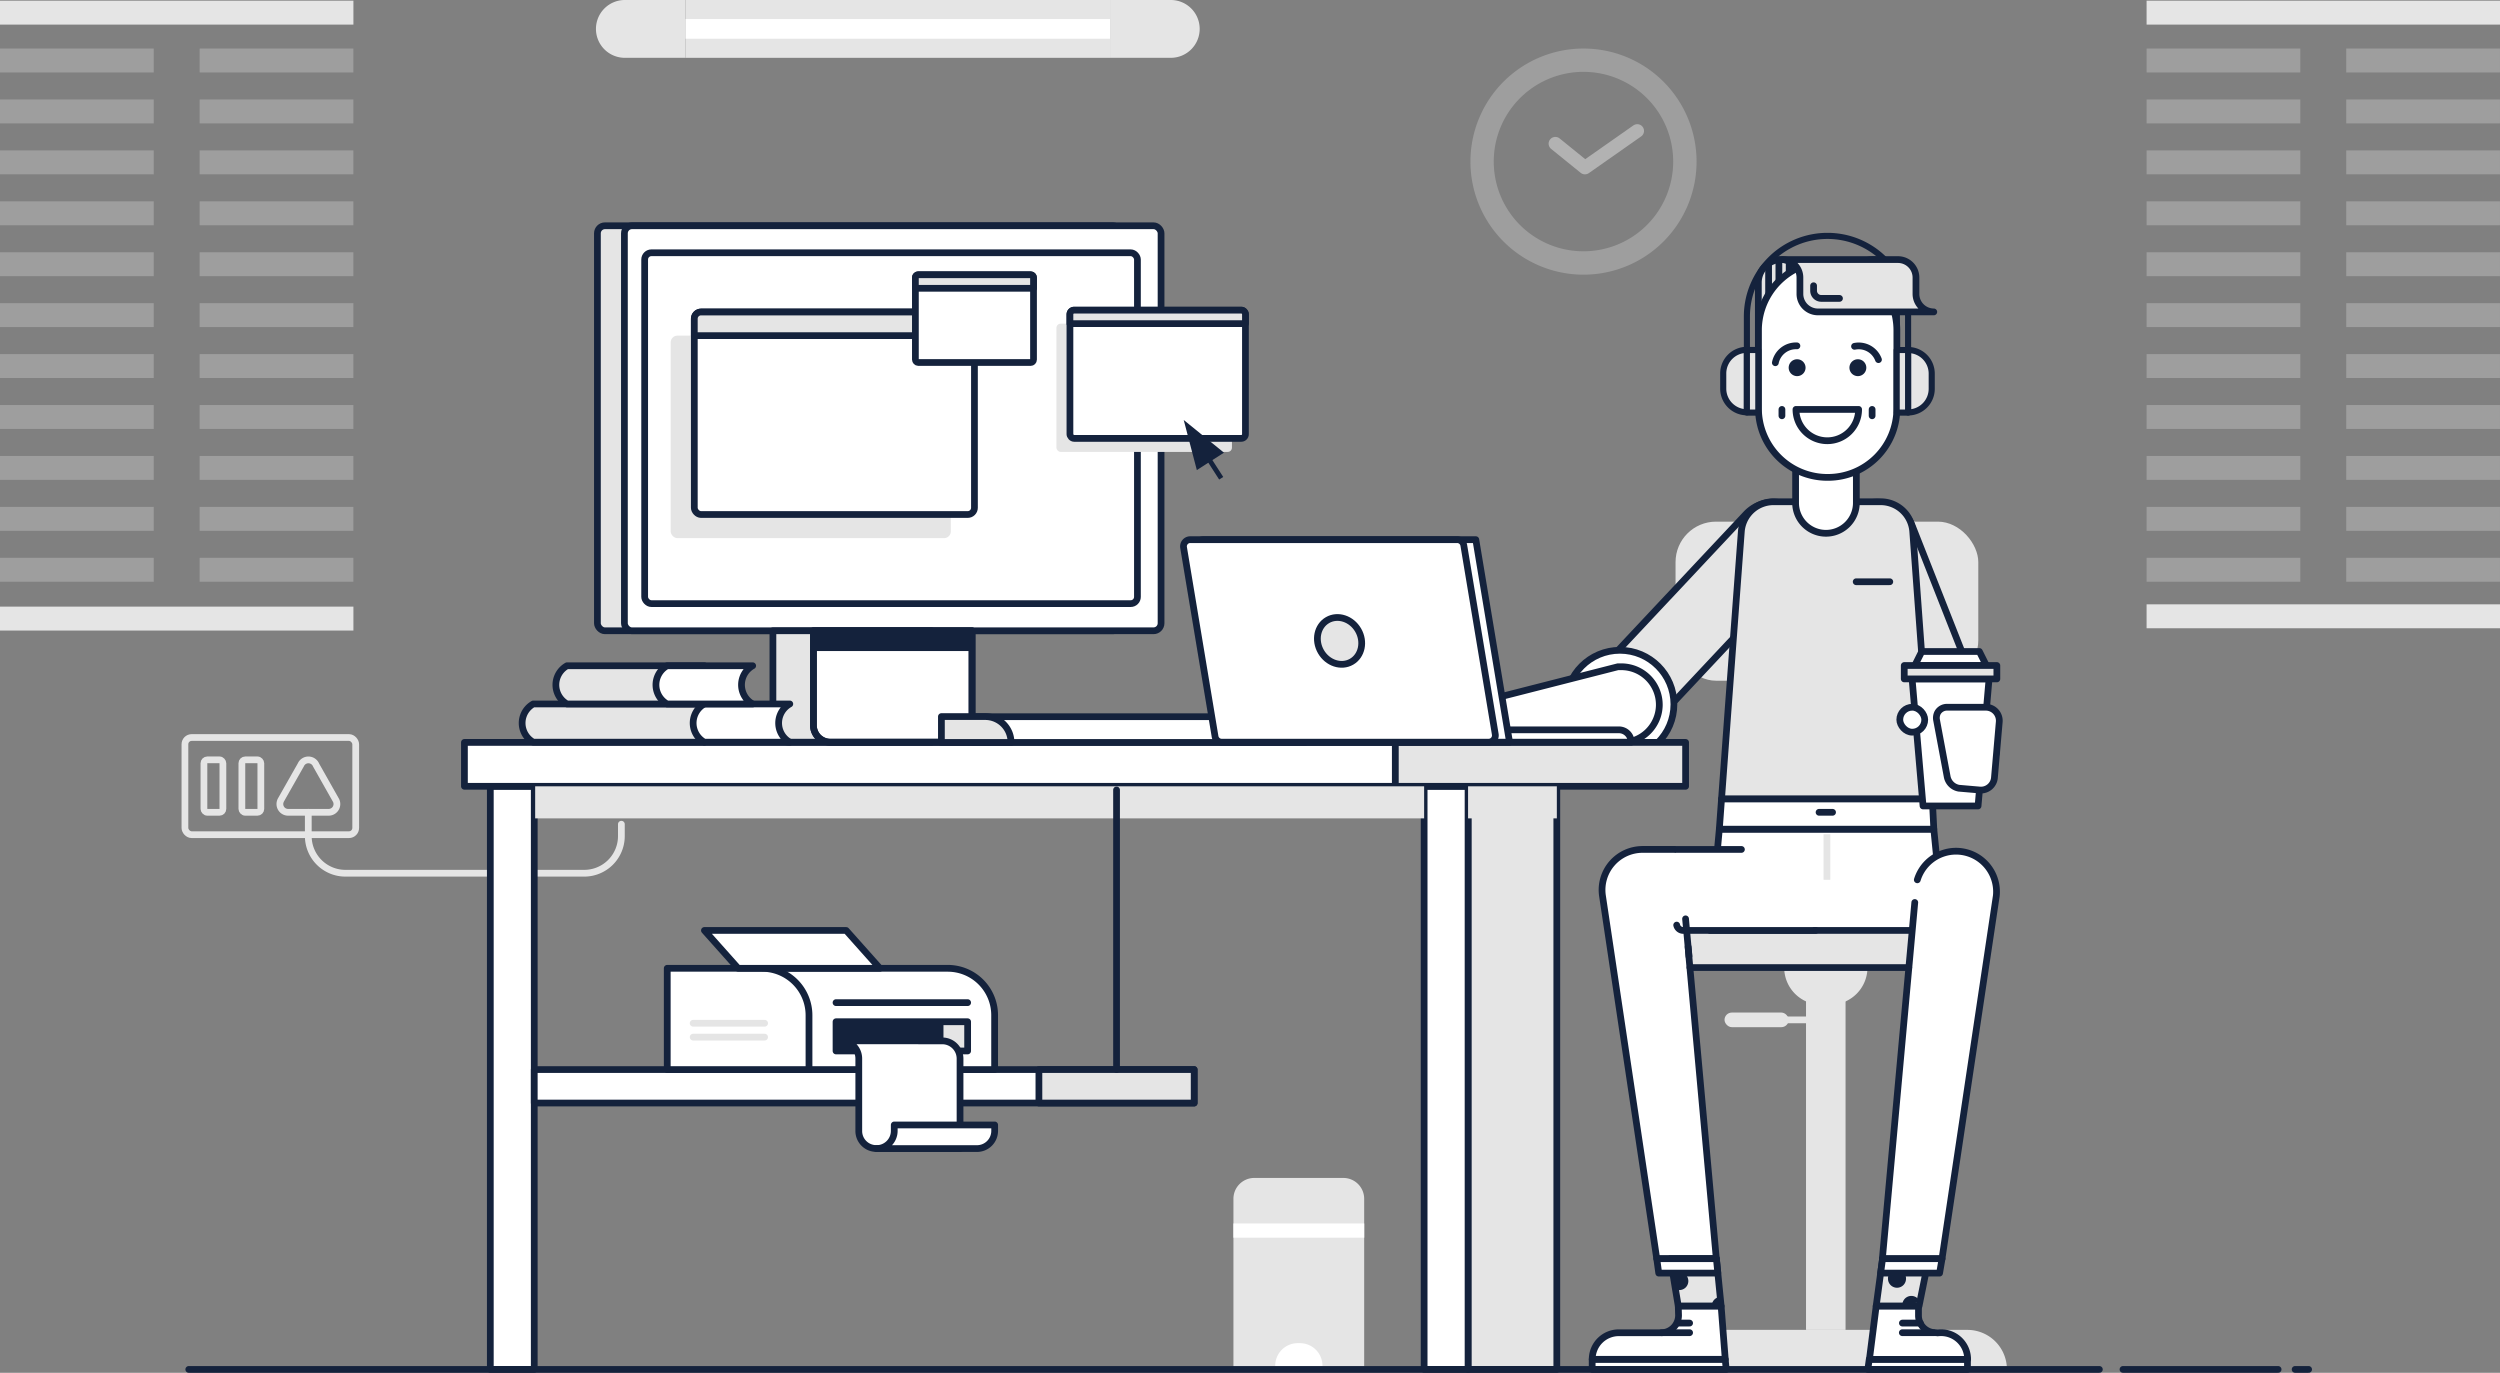 <svg xmlns="http://www.w3.org/2000/svg" viewBox="0 0 740.7 406.73"><rect x="0" y="0" width="740.7" height="406.73" fill="#808080" stroke="none"/><defs><style>.cls-1{isolation:isolate;}.cls-10,.cls-12,.cls-16,.cls-17,.cls-2,.cls-7{fill:#e5e5e5;}.cls-14,.cls-18,.cls-19,.cls-20,.cls-3,.cls-6,.cls-9{fill:#fff;}.cls-11,.cls-13,.cls-4,.cls-5,.cls-8{fill:none;}.cls-11,.cls-13,.cls-4{stroke:#e5e5e5;}.cls-10,.cls-13,.cls-14,.cls-16,.cls-18,.cls-19,.cls-20,.cls-4,.cls-5,.cls-6,.cls-7,.cls-8,.cls-9{stroke-linecap:round;stroke-linejoin:round;}.cls-11,.cls-4,.cls-6,.cls-7,.cls-8{stroke-width:2px;}.cls-10,.cls-14,.cls-16,.cls-18,.cls-19,.cls-20,.cls-5,.cls-6,.cls-7,.cls-8,.cls-9{stroke:#14223c;}.cls-16,.cls-5{stroke-width:1.81px;}.cls-10,.cls-9{stroke-width:2px;}.cls-11{stroke-miterlimit:10;}.cls-12{opacity:0.3;}.cls-13{stroke-width:4px;opacity:0.5;}.cls-14{stroke-width:2px;}.cls-15{fill:#14223c;}.cls-17{mix-blend-mode:multiply;}.cls-18{stroke-width:2.01px;}.cls-19{stroke-width:2.01px;}.cls-20{stroke-width:1.99px;}</style></defs><title>Engineer_1</title><g class="cls-1"><g id="Layer_2" data-name="Layer 2"><g id="Layer_1-2" data-name="Layer 1"><path class="cls-2" d="M371.62,349H398a6.18,6.18,0,0,1,6.18,6.18v50.5a0,0,0,0,1,0,0H365.44a0,0,0,0,1,0,0v-50.5A6.18,6.18,0,0,1,371.62,349Z"/><rect class="cls-3" x="365.44" y="362.49" width="38.75" height="4.21"/><path class="cls-3" d="M384.49,397.95h.65a6.68,6.68,0,0,1,6.68,6.68v.1a0,0,0,0,1,0,0h-14a0,0,0,0,1,0,0v-.1A6.68,6.68,0,0,1,384.49,397.95Z"/><path class="cls-4" d="M91.34,247.72a11,11,0,0,0,11,11H173.1a11,11,0,0,0,11-11V244.2"/><rect class="cls-4" x="54.79" y="218.51" width="50.6" height="28.79" rx="2" ry="2" transform="translate(160.18 465.81) rotate(180)"/><rect class="cls-4" x="60.41" y="225.14" width="5.62" height="15.54" rx="1" ry="1" transform="translate(126.45 465.81) rotate(-180)"/><rect class="cls-4" x="71.66" y="225.14" width="5.62" height="15.54" rx="1" ry="1" transform="translate(148.94 465.81) rotate(-180)"/><path class="cls-4" d="M83.14,237.18h0l6-10.58h0a2.45,2.45,0,0,1,4.51.07l5.92,10.48h0a2.42,2.42,0,0,1,.25,1.07,2.45,2.45,0,0,1-2.45,2.45h-12a2.44,2.44,0,0,1-2.21-3.49Z"/><line class="cls-4" x1="91.34" y1="247.72" x2="91.34" y2="240.67"/><path class="cls-5" d="M541.45,69.89h0a23.88,23.88,0,0,1,23.88,23.88v17.58a0,0,0,0,1,0,0H517.57a0,0,0,0,1,0,0V93.77a23.88,23.88,0,0,1,23.88-23.88Z"/><rect class="cls-6" x="145.28" y="232.97" width="13.02" height="172.76" transform="translate(303.57 638.69) rotate(180)"/><rect class="cls-7" x="434.96" y="232.97" width="26.3" height="172.76" transform="translate(896.21 638.69) rotate(180)"/><rect class="cls-6" x="421.94" y="232.97" width="13.02" height="172.76" transform="translate(856.9 638.69) rotate(180)"/><rect class="cls-2" x="496.43" y="154.55" width="89.7" height="47.13" rx="12" ry="12"/><rect class="cls-2" x="484.31" y="275.67" width="89.39" height="11"/><path class="cls-2" d="M528.62,286.67h24.67a0,0,0,0,1,0,0v0a11,11,0,0,1-11,11h-2.67a11,11,0,0,1-11-11v0a0,0,0,0,1,0,0Z"/><rect class="cls-2" x="535.09" y="286.67" width="11.71" height="107.35"/><path class="cls-2" d="M546.81,346.21h0a0,0,0,0,1,0,0V453.53a0,0,0,0,1,0,0h0a11.71,11.71,0,0,1-11.71-11.71v-83.9A11.71,11.71,0,0,1,546.81,346.21Z" transform="translate(940.82 -141.08) rotate(90)"/><path class="cls-7" d="M577.16,232.14a11.24,11.24,0,0,0,13.58-15l-24.22-61.45a11.24,11.24,0,0,0-20.85,8.4l24.22,61.45A11.22,11.22,0,0,0,577.16,232.14Z"/><path class="cls-8" d="M575.41,207.75"/><path class="cls-7" d="M479.35,219.26a11.24,11.24,0,0,1-7.09-18.94l45.19-48.17a11.24,11.24,0,0,1,16.28,15.5l-45.19,48.17A11.22,11.22,0,0,1,479.35,219.26Z"/><circle class="cls-6" cx="479.95" cy="208.67" r="16"/><polygon class="cls-6" points="575.92 275.67 572.95 245.67 509.4 245.67 506.64 275.67 575.92 275.67"/><polyline class="cls-6" points="537.95 275.67 486.95 275.67 486.95 251.67 515.95 251.67"/><path class="cls-6" d="M499.4,272.24l.75,8.28.25,2.81a1.63,1.63,0,0,1,0,.22l8.11,89.37H490.86L474.78,265.4a12,12,0,0,1,11.83-13.73H496"/><path class="cls-6" d="M486.61,251.67"/><path class="cls-6" d="M500.4,283.33l-.25-2.81C500.26,281.41,500.34,282.35,500.4,283.33Z"/><polygon class="cls-7" points="509.94 386.98 497.24 386.98 496.4 381.96 495.69 377.66 495.61 377.2 494.89 372.92 508.53 372.92 508.96 377.2 509.66 384.23 509.94 386.98"/><polygon class="cls-7" points="571.41 372.92 570.55 377.2 568.57 386.98 555.87 386.98 557.19 377.2 557.77 372.92 571.41 372.92"/><polygon class="cls-6" points="572.95 245.67 509.4 245.67 510.06 236.67 572.5 236.67 572.95 245.67"/><path class="cls-7" d="M572.5,236.67H510.06L511.65,215l.27-3.7,4-53.8a9.55,9.55,0,0,1,6.17-8.23,9.38,9.38,0,0,1,3.23-.61h32a9.53,9.53,0,0,1,9.39,8.84Z"/><path class="cls-8" d="M552.71,207.67"/><path class="cls-8" d="M537.47,222.91"/><line class="cls-8" x1="538.95" y1="240.67" x2="542.95" y2="240.67"/><path class="cls-6" d="M567.31,267.39l-9.6,105.53h17.67L591.47,265.4a12,12,0,0,0-23.41-4.73"/><path class="cls-6" d="M491.62,209a11.24,11.24,0,0,1-11.52,11H447.49l-40-4.1,71.85-18.35c.42,0,.85,0,1.28,0A11.27,11.27,0,0,1,491.62,209Z"/><rect class="cls-9" x="137.61" y="219.97" width="275.81" height="13" transform="translate(551.02 452.93) rotate(-180)"/><rect class="cls-10" x="413.42" y="219.97" width="86" height="13" transform="translate(912.83 452.93) rotate(-180)"/><polygon class="cls-6" points="589.32 201.14 588.85 206.54 586.7 231.42 586.06 238.79 569.76 238.79 566.51 201.14 589.32 201.14"/><polygon class="cls-6" points="586.44 193.02 588.52 197.18 567.31 197.18 569.39 193.02 586.44 193.02"/><rect class="cls-7" x="564.19" y="197.18" width="27.44" height="3.97"/><rect class="cls-6" x="562.87" y="209.54" width="7.39" height="7.39" rx="3.7" ry="3.7"/><path class="cls-6" d="M592.34,213.86l-1.43,16.59a4,4,0,0,1-4.31,3.62l-6.25-.54a4.3,4.3,0,0,1-3.42-3.32l-3.16-16.85a3.43,3.43,0,0,1,.32-2.23,3.2,3.2,0,0,1,2.88-1.59h11.41A4,4,0,0,1,592.34,213.86Z"/><polygon class="cls-6" points="511.44 405.73 471.73 405.73 471.73 402.73 511.15 402.73 511.44 405.73"/><path class="cls-6" d="M509.94,387h-12.7l.08,2.75a5.18,5.18,0,0,1-5.15,5.12H479.58a7.87,7.87,0,0,0-7.84,7.87h39.42Z"/><polygon class="cls-6" points="553.4 405.73 582.92 405.73 582.92 402.73 553.82 402.73 553.4 405.73"/><path class="cls-6" d="M575,394.85a7.93,7.93,0,0,0-.91.06,5,5,0,0,0-.61-.06h0a5.07,5.07,0,0,1-5.07-5.07V387H555.87l-2,15.75h29.1A7.87,7.87,0,0,0,575,394.85Z"/><line class="cls-8" x1="563.64" y1="392" x2="568.96" y2="392"/><line class="cls-8" x1="497" y1="392" x2="500.6" y2="392"/><line class="cls-8" x1="563.62" y1="394.85" x2="572.94" y2="394.85"/><line class="cls-8" x1="492.28" y1="394.85" x2="500.6" y2="394.85"/><polygon class="cls-6" points="508.96 377.2 491.45 377.2 490.86 372.92 508.53 372.92 508.96 377.2"/><polygon class="cls-6" points="575.39 372.92 574.66 377.2 557.19 377.2 557.77 372.92 575.39 372.92"/><rect class="cls-2" x="510.94" y="300" width="19.01" height="4.33" rx="2.17" ry="2.17"/><line class="cls-11" x1="520.45" y1="302.17" x2="537.95" y2="302.17"/><line class="cls-8" x1="629" y1="405.73" x2="674.96" y2="405.73"/><line class="cls-8" x1="55.93" y1="405.73" x2="622" y2="405.73"/><path class="cls-6" d="M486.61,251.67"/><path class="cls-12" d="M469.16,14.38a33.5,33.5,0,1,0,33.5,33.5A33.5,33.5,0,0,0,469.16,14.38Zm0,60.07a26.58,26.58,0,1,1,26.57-26.57A26.58,26.58,0,0,1,469.16,74.45Z"/><polyline class="cls-13" points="485.09 38.79 469.59 49.66 460.82 42.56"/><rect class="cls-7" x="177" y="66.89" width="155" height="120" rx="2.24" ry="2.24"/><rect class="cls-6" x="185" y="66.89" width="159" height="120" rx="2.24" ry="2.24"/><rect class="cls-14" x="191" y="74.89" width="146" height="103.95" rx="2" ry="2"/><rect class="cls-2" x="313" y="95.89" width="52" height="38" rx="1.25" ry="1.25"/><rect class="cls-6" x="317" y="91.89" width="52" height="38" rx="1.25" ry="1.25"/><path class="cls-7" d="M369,93.14v2.75H317V93.14a1.25,1.25,0,0,1,1.25-1.25h49.5A1.25,1.25,0,0,1,369,93.14Z"/><polygon class="cls-15" points="350.71 124.43 354.6 139.28 358.62 136.69 362.64 134.12 350.71 124.43"/><rect class="cls-15" x="358.73" y="133.61" width="1.43" height="8.75" transform="translate(-17.45 216.68) rotate(-32.79)"/><path class="cls-7" d="M229,186.89h47a0,0,0,0,1,0,0v33a0,0,0,0,1,0,0H234a5,5,0,0,1-5-5v-28a0,0,0,0,1,0,0Z"/><path class="cls-6" d="M293,219.89H246a5,5,0,0,1-5-5v-28h47v28A5,5,0,0,0,293,219.89Z"/><rect class="cls-15" x="241" y="186.89" width="47" height="6"/><path class="cls-8" d="M293,219.89H246a5,5,0,0,1-5-5v-28h47v28A5,5,0,0,0,293,219.89Z"/><rect class="cls-6" x="288.18" y="212.34" width="98.52" height="7.62" transform="translate(674.88 432.31) rotate(180)"/><path class="cls-7" d="M279,212.34h20.67a0,0,0,0,1,0,0V220a0,0,0,0,1,0,0h-13a7.62,7.62,0,0,1-7.62-7.62v0A0,0,0,0,1,279,212.34Z" transform="translate(578.59 432.31) rotate(-180)"/><rect class="cls-2" x="198.71" y="99.44" width="83" height="60" rx="2" ry="2"/><rect class="cls-6" x="205.71" y="92.44" width="83" height="60" rx="2" ry="2"/><path class="cls-7" d="M288.71,94.44v5h-83v-5a2,2,0,0,1,2-2h79A2,2,0,0,1,288.71,94.44Z"/><rect class="cls-6" x="271.21" y="81.41" width="35" height="26" rx="0.85" ry="0.85"/><path class="cls-7" d="M306.21,82.26v3.15h-35V82.26a.86.86,0,0,1,.85-.85h33.29A.86.86,0,0,1,306.21,82.26Z"/><rect class="cls-12" y="14.38" width="45.55" height="7.09"/><rect class="cls-12" y="29.47" width="45.55" height="7.09"/><rect class="cls-12" y="44.56" width="45.55" height="7.09"/><rect class="cls-12" y="59.65" width="45.55" height="7.09"/><rect class="cls-12" y="74.74" width="45.55" height="7.09"/><rect class="cls-12" y="89.82" width="45.55" height="7.09"/><rect class="cls-12" y="104.91" width="45.55" height="7.09"/><rect class="cls-12" y="120" width="45.55" height="7.09"/><rect class="cls-12" y="135.09" width="45.55" height="7.09"/><rect class="cls-12" y="150.18" width="45.55" height="7.09"/><rect class="cls-12" y="165.27" width="45.55" height="7.09"/><rect class="cls-12" x="59.15" y="14.38" width="45.55" height="7.09"/><rect class="cls-12" x="59.15" y="29.47" width="45.55" height="7.09"/><rect class="cls-12" x="59.15" y="44.56" width="45.55" height="7.09"/><rect class="cls-12" x="59.15" y="59.65" width="45.55" height="7.09"/><rect class="cls-12" x="59.15" y="74.74" width="45.55" height="7.09"/><rect class="cls-12" x="59.15" y="89.82" width="45.55" height="7.09"/><rect class="cls-12" x="59.15" y="104.91" width="45.55" height="7.09"/><rect class="cls-12" x="59.15" y="120" width="45.55" height="7.09"/><rect class="cls-12" x="59.15" y="135.09" width="45.55" height="7.09"/><rect class="cls-12" x="59.15" y="150.18" width="45.55" height="7.09"/><rect class="cls-12" x="59.15" y="165.27" width="45.55" height="7.09"/><rect class="cls-12" x="635.99" y="14.38" width="45.55" height="7.09"/><rect class="cls-2" x="635.99" y="0.2" width="104.71" height="7.09"/><rect class="cls-2" y="0.2" width="104.71" height="7.09"/><rect class="cls-2" y="179.73" width="104.71" height="7.09"/><rect class="cls-2" x="635.99" y="179.05" width="104.71" height="7.09"/><rect class="cls-12" x="635.99" y="29.47" width="45.55" height="7.09"/><rect class="cls-12" x="635.99" y="44.56" width="45.55" height="7.09"/><rect class="cls-12" x="635.99" y="59.65" width="45.55" height="7.09"/><rect class="cls-12" x="635.99" y="74.74" width="45.55" height="7.09"/><rect class="cls-12" x="635.99" y="89.82" width="45.55" height="7.09"/><rect class="cls-12" x="635.99" y="104.91" width="45.55" height="7.09"/><rect class="cls-12" x="635.99" y="120" width="45.55" height="7.09"/><rect class="cls-12" x="635.99" y="135.09" width="45.55" height="7.09"/><rect class="cls-12" x="635.99" y="150.18" width="45.55" height="7.09"/><rect class="cls-12" x="635.99" y="165.27" width="45.55" height="7.09"/><rect class="cls-12" x="695.14" y="14.38" width="45.55" height="7.09"/><rect class="cls-12" x="695.14" y="29.47" width="45.55" height="7.09"/><rect class="cls-12" x="695.14" y="44.56" width="45.55" height="7.09"/><rect class="cls-12" x="695.14" y="59.65" width="45.55" height="7.09"/><rect class="cls-12" x="695.14" y="74.74" width="45.55" height="7.09"/><rect class="cls-12" x="695.14" y="89.82" width="45.55" height="7.09"/><rect class="cls-12" x="695.14" y="104.91" width="45.55" height="7.09"/><rect class="cls-12" x="695.14" y="120" width="45.55" height="7.09"/><rect class="cls-12" x="695.14" y="135.09" width="45.55" height="7.09"/><rect class="cls-12" x="695.14" y="150.18" width="45.55" height="7.09"/><rect class="cls-12" x="695.14" y="165.27" width="45.55" height="7.09"/><line class="cls-8" x1="500.7" y1="286.67" x2="565.53" y2="286.67"/><line class="cls-8" x1="680" y1="405.73" x2="684" y2="405.73"/><path class="cls-15" d="M509.94,387h-2.77v-.09a2.66,2.66,0,0,1,2.49-2.66Z"/><path class="cls-15" d="M500.22,379.56a2.66,2.66,0,0,1-2.67,2.66,2.62,2.62,0,0,1-1.15-.26l-.71-4.3a2.45,2.45,0,0,1,.61-.46,2.66,2.66,0,0,1,1.25-.31,2.7,2.7,0,0,1,1.26.31A2.66,2.66,0,0,1,500.22,379.56Z"/><path class="cls-15" d="M559.37,378.7c0-1.47,1.19-1.51,2.67-1.51s2.67,0,2.67,1.51a2.67,2.67,0,1,1-5.33,0Z"/><path class="cls-15" d="M568.82,385.74a2.67,2.67,0,0,0-5.19.87c0,.13,0,.25,0,.37Z"/><path class="cls-8" d="M499.71,275.67h-1a2,2,0,0,1-1.94-1.58h0"/><line class="cls-11" x1="541.28" y1="260.67" x2="541.28" y2="247.17"/><path class="cls-7" d="M534.58,83.72a6.81,6.81,0,1,0-13.62,0V112h8.25V90.38A6.81,6.81,0,0,0,534.58,83.72Z"/><line class="cls-8" x1="524" y1="99.21" x2="524" y2="78.04"/><line class="cls-8" x1="527.05" y1="99.21" x2="527.05" y2="76.95"/><polyline class="cls-8" points="530.1 99.21 530.1 90.11 530.1 77.34"/><polyline class="cls-8" points="533.15 99.21 533.15 87.88 533.15 79.56"/><path class="cls-6" d="M548.28,83.72a6.81,6.81,0,1,1,13.63,0V112h-8.25V90.38A6.81,6.81,0,0,1,548.28,83.72Z"/><path class="cls-6" d="M550,133.44V149a9,9,0,0,1-9,9h0a9,9,0,0,1-9-9V133.44Z"/><rect class="cls-6" x="514.95" y="108.44" width="52" height="10" rx="5" ry="5"/><path class="cls-6" d="M562,97.79v23.3a20.41,20.41,0,0,1-20.35,20.35h-.3A20.41,20.41,0,0,1,521,121.09V97.79a19,19,0,0,1,.22-2.93A20.4,20.4,0,0,1,541.3,77.44h.3A20.41,20.41,0,0,1,562,97.79Z"/><path class="cls-6" d="M526,107.47a6.24,6.24,0,0,1,6.39-5"/><path class="cls-6" d="M549.46,102.61a6.24,6.24,0,0,1,7.09,3.94"/><path class="cls-15" d="M532.45,110.44a1.5,1.5,0,1,1,1.5-1.5,1.49,1.49,0,0,1-1.5,1.5Z"/><path class="cls-15" d="M532.45,108.44a.5.5,0,0,1,.5.5.5.5,0,1,1-.5-.5h0m0-2a2.5,2.5,0,0,0,0,5h0a2.5,2.5,0,0,0,0-5Z"/><path class="cls-15" d="M550.45,110.44a1.5,1.5,0,1,1,1.5-1.5,1.49,1.49,0,0,1-1.5,1.5Z"/><path class="cls-15" d="M550.45,108.44a.5.5,0,0,1,.5.5.5.5,0,1,1-.5-.5h0m0-2a2.5,2.5,0,0,0,0,5h0a2.5,2.5,0,0,0,0-5Z"/><path class="cls-8" d="M541.39,130.58h0a9.28,9.28,0,0,1-9.28-9.28h18.56A9.28,9.28,0,0,1,541.39,130.58Z"/><path class="cls-7" d="M572.94,92.41H538.61a5.33,5.33,0,0,1-5.33-5.33V82.24A5.33,5.33,0,0,0,528,76.91h34.33a5.33,5.33,0,0,1,5.33,5.33v4.84A5.33,5.33,0,0,0,572.94,92.41Z"/><path class="cls-8" d="M545,88.41h-5.39a2.28,2.28,0,0,1-2.28-2.28V84.66"/><line class="cls-8" x1="527.95" y1="121.3" x2="527.95" y2="123.19"/><line class="cls-8" x1="554.67" y1="121.3" x2="554.67" y2="123.19"/><line class="cls-8" x1="549.95" y1="172.36" x2="559.91" y2="172.36"/><path class="cls-16" d="M510.6,103.7h0a7,7,0,0,1,7,7v4.5a7,7,0,0,1-7,7h0a0,0,0,0,1,0,0V103.7A0,0,0,0,1,510.6,103.7Z" transform="translate(1028.16 225.85) rotate(-180)"/><rect class="cls-16" x="517.57" y="103.7" width="3.38" height="18.54"/><path class="cls-16" d="M565.33,103.7h0a7,7,0,0,1,7,7v4.5a7,7,0,0,1-7,7h0a0,0,0,0,1,0,0V103.7A0,0,0,0,1,565.33,103.7Z"/><rect class="cls-16" x="561.95" y="103.7" width="3.38" height="18.54" transform="translate(1127.28 225.95) rotate(-180)"/><path class="cls-6" d="M362,216.23H479.63a3.66,3.66,0,0,1,3.66,3.66v0a0,0,0,0,1,0,0H362a0,0,0,0,1,0,0v-3.66A0,0,0,0,1,362,216.23Z"/><path class="cls-6" d="M437.25,159.89l10,60H365.88a2,2,0,0,1-2-1.67l-9.33-56a2,2,0,0,1,2-2.33Z"/><path class="cls-6" d="M433.69,161.56l9.33,56a2,2,0,0,1-2,2.33H362a2,2,0,0,1-2-1.67l-9.33-56a2,2,0,0,1,2-2.33h79A2,2,0,0,1,433.69,161.56Z"/><ellipse class="cls-7" cx="396.88" cy="189.89" rx="6.37" ry="7.12" transform="translate(-41.77 223.88) rotate(-30)"/><path class="cls-7" d="M208.67,219.89H158a6.5,6.5,0,0,1,0-11.32h50.67Z"/><path class="cls-14" d="M234,219.89H208.67a6.5,6.5,0,0,1,0-11.32H234a6.5,6.5,0,0,0,0,11.32Z"/><path class="cls-7" d="M208.67,208.57H168a6.5,6.5,0,0,1,0-11.32h40.67Z"/><path class="cls-14" d="M223,208.57H197.65a6.5,6.5,0,0,1,0-11.32H223a6.5,6.5,0,0,0,0,11.32Z"/><path class="cls-2" d="M185.13,0h18a0,0,0,0,1,0,0V17.13a0,0,0,0,1,0,0h-18a8.56,8.56,0,0,1-8.56-8.56v0A8.56,8.56,0,0,1,185.13,0Z"/><path class="cls-2" d="M337.43,0h18a0,0,0,0,1,0,0V17.13a0,0,0,0,1,0,0h-18a8.56,8.56,0,0,1-8.56-8.56v0A8.56,8.56,0,0,1,337.43,0Z" transform="translate(684.31 17.13) rotate(180)"/><rect class="cls-2" x="203.13" width="125.74" height="17.13"/><rect class="cls-3" x="203.13" y="5.64" width="125.74" height="5.84"/><rect class="cls-17" x="158.56" y="232.97" width="263.38" height="9.5"/><rect class="cls-17" x="434.96" y="232.97" width="26.3" height="9.5"/><rect class="cls-6" x="158.29" y="316.89" width="195.51" height="9.92"/><rect class="cls-7" x="307.81" y="316.89" width="46" height="9.92"/><path class="cls-18" d="M220.7,286.89h74a0,0,0,0,1,0,0v30a0,0,0,0,1,0,0H234.59A13.89,13.89,0,0,1,220.7,303V286.89a0,0,0,0,1,0,0Z" transform="translate(515.39 603.78) rotate(180)"/><path class="cls-19" d="M197.7,286.89h42a0,0,0,0,1,0,0v30a0,0,0,0,1,0,0H211.61A13.92,13.92,0,0,1,197.7,303V286.89A0,0,0,0,1,197.7,286.89Z" transform="translate(437.39 603.78) rotate(180)"/><polygon class="cls-20" points="218.7 286.89 260.7 286.89 250.7 275.67 208.7 275.67 218.7 286.89"/><rect class="cls-7" x="247.7" y="302.73" width="38.99" height="8.66" transform="translate(534.39 614.11) rotate(180)"/><rect class="cls-15" x="247.7" y="302.73" width="31.83" height="8.66" transform="translate(527.23 614.11) rotate(180)"/><path class="cls-6" d="M249.19,308.37v0a5.26,5.26,0,0,1,5.25,5.25v21.49a5.18,5.18,0,0,0,5.18,5.17h24.82V313.64a5.26,5.26,0,0,0-5.25-5.25v0Z"/><path class="cls-6" d="M259.7,340.3v0h29.75v0A5.25,5.25,0,0,0,294.7,335V333.3H264.95V335A5.25,5.25,0,0,1,259.7,340.3Z"/><line class="cls-19" x1="286.69" y1="297.06" x2="247.7" y2="297.06"/><line class="cls-8" x1="330.81" y1="316.89" x2="330.81" y2="234.04"/><line class="cls-4" x1="226.54" y1="303.17" x2="205.37" y2="303.17"/><path class="cls-4" d="M205.37,311.39"/><path class="cls-4" d="M226.54,311.39"/><line class="cls-4" x1="226.54" y1="307.28" x2="205.37" y2="307.28"/></g></g></g></svg>